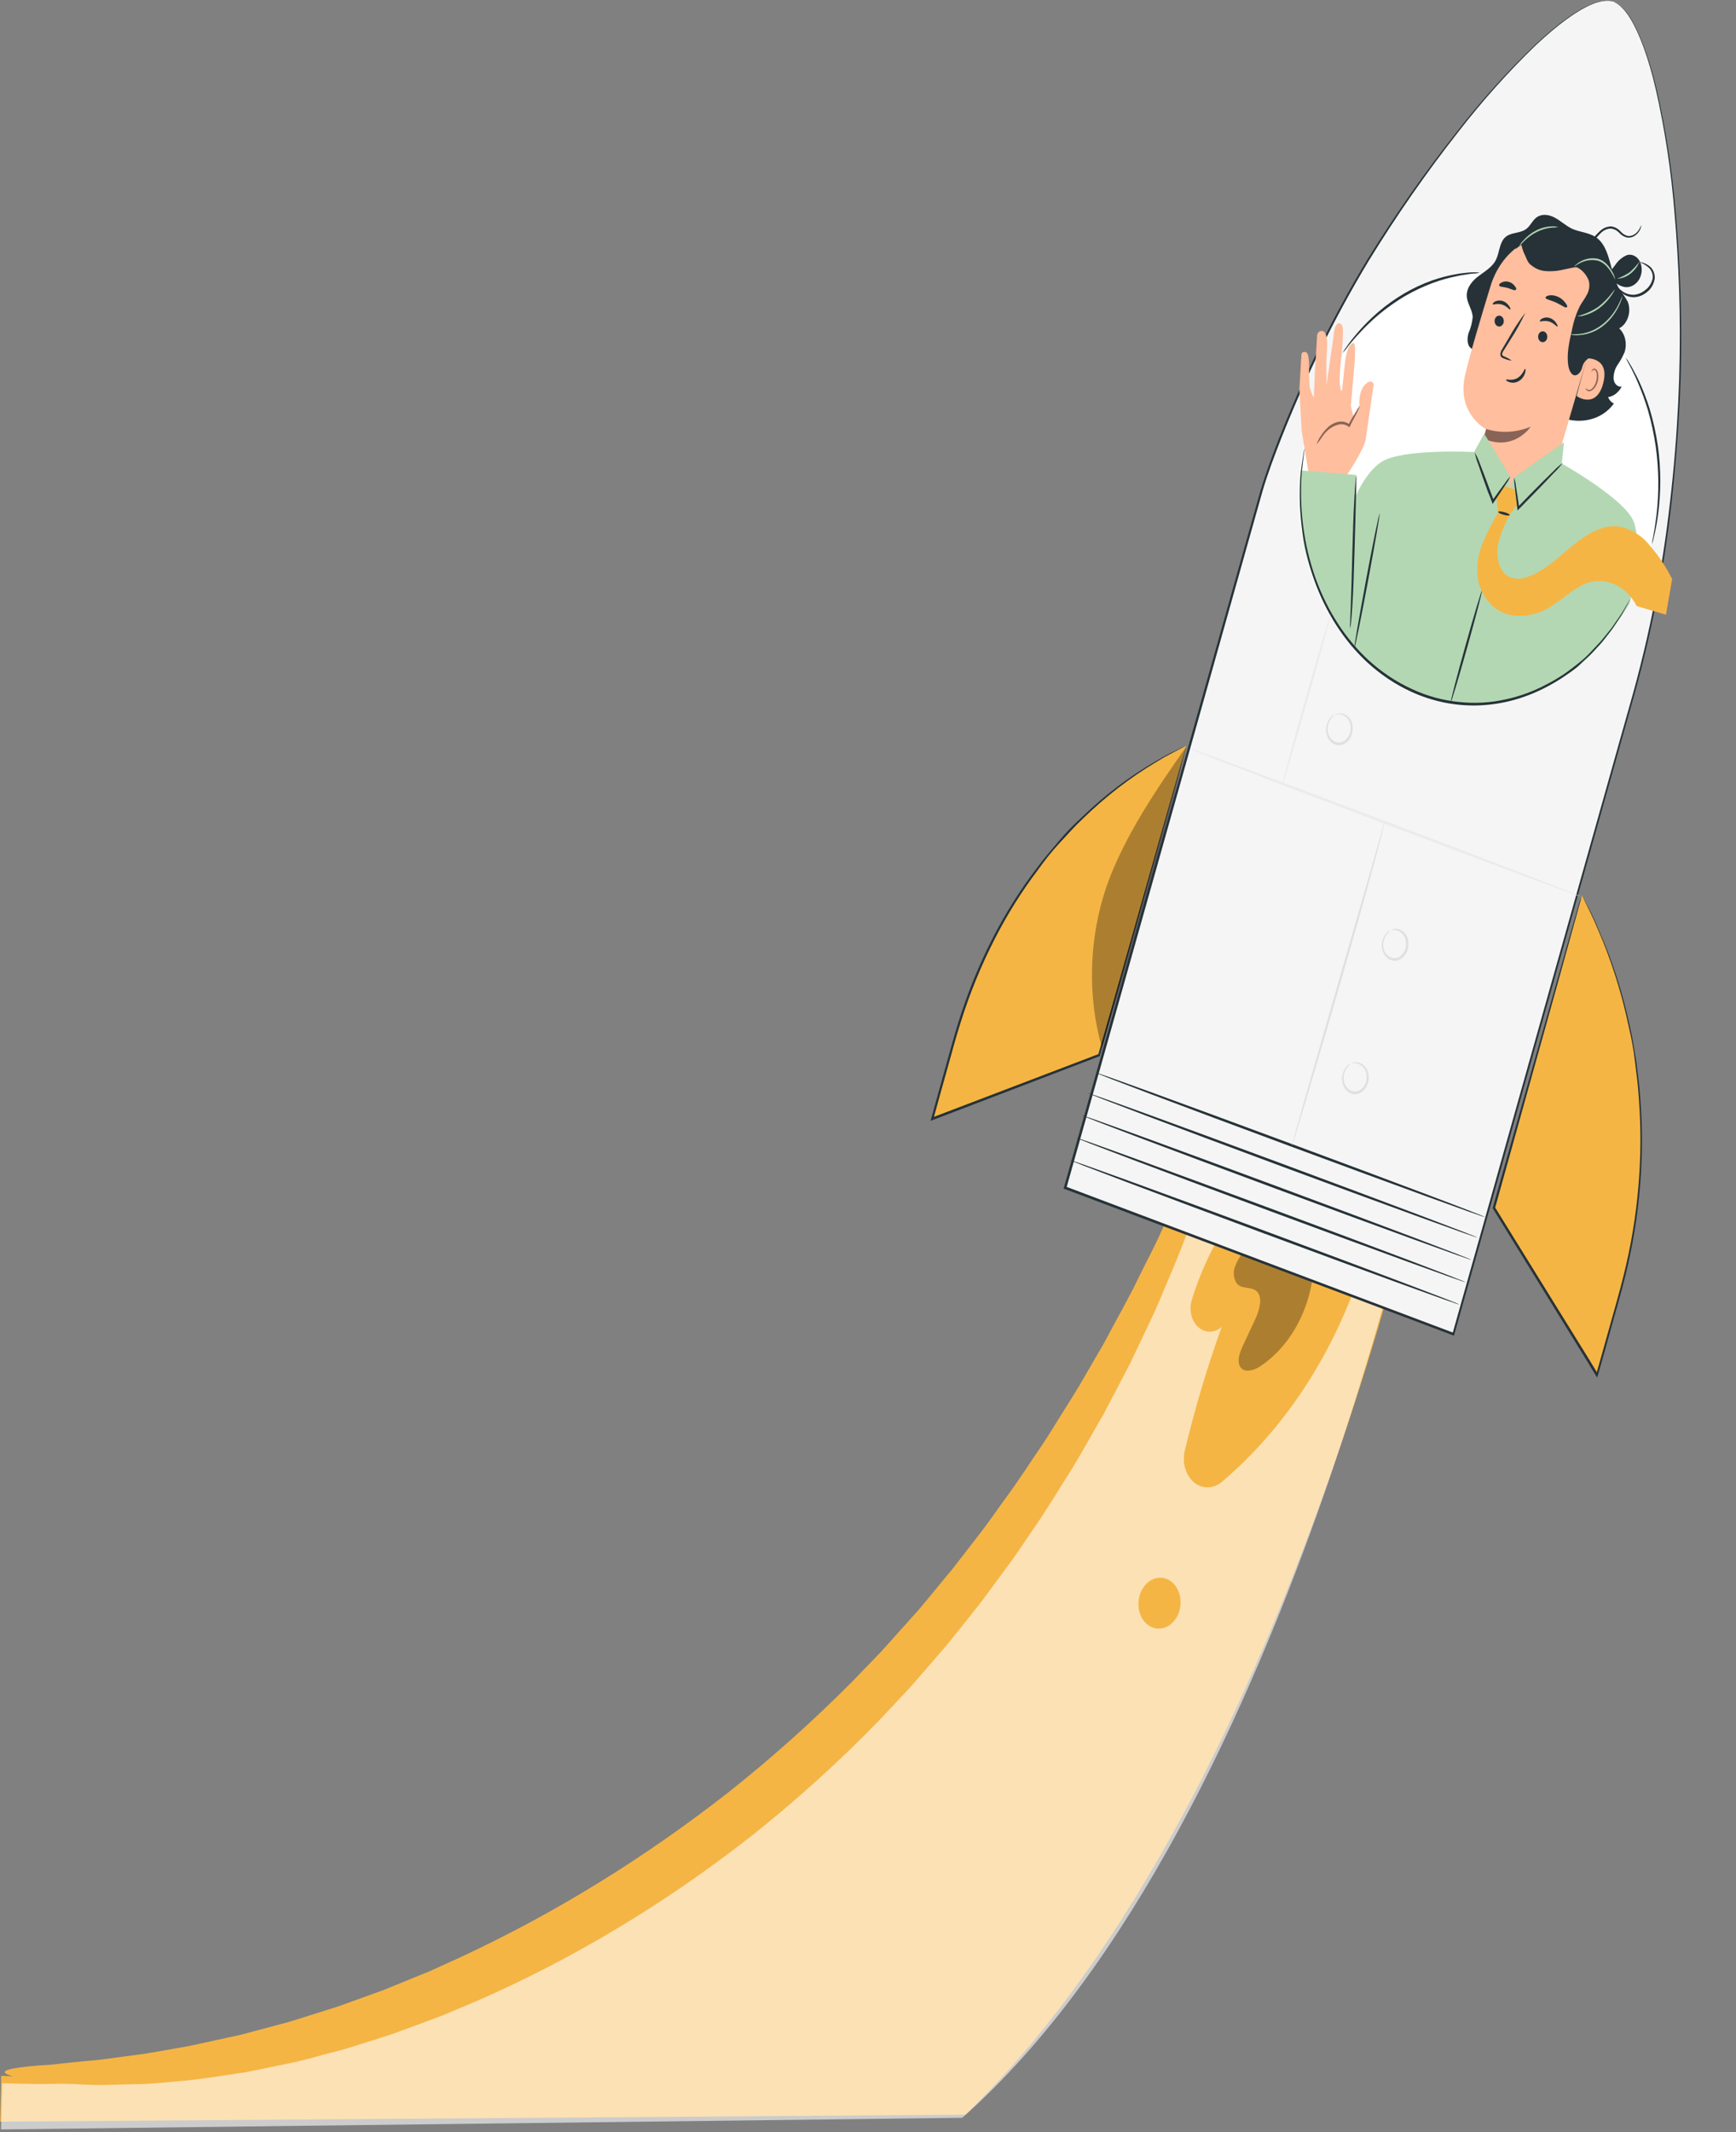 <svg width="325" height="399" viewBox="0 0 325 399" fill="none" xmlns="http://www.w3.org/2000/svg">
<rect x="0" y="0" width="325" height="399" fill="#808080" stroke="none"/>
<path d="M0.225 388.455C51.513 390.642 102.616 373.177 146.26 338.545C189.486 304.054 215.23 247.422 234.154 189.406L269.392 203.92C269.392 203.92 243.807 334.859 180.752 395.731L0.026 397.039L0.225 388.455Z" fill="#F5B544"/>
<g opacity="0.6">
<path d="M0.418 389.839C51.477 391.799 102.43 373.954 146.026 338.845C189.206 303.879 215.069 246.684 234.147 188.127L269.175 202.586C269.175 202.586 243.007 340.712 180.139 396.312L0.185 398.491L0.418 389.839Z" fill="white"/>
</g>
<path d="M229.655 204.61C229.917 204.721 229.779 205.976 229.274 208.27C229.021 209.413 228.677 210.82 228.249 212.472L227.533 215.127C227.262 216.071 226.943 217.016 226.606 218.112C225.934 220.21 225.179 222.544 224.325 225.086C223.471 227.628 222.387 230.313 221.283 233.225C220.179 236.136 218.807 239.182 217.469 242.434C216.131 245.687 214.479 249.008 212.816 252.526L211.546 255.194C211.081 256.074 210.624 256.964 210.151 257.863L207.272 263.361L206.53 264.771L205.719 266.162L204.094 269.002C202.998 270.895 201.924 272.845 200.741 274.767C198.315 278.556 195.953 282.598 193.213 286.483C191.866 288.444 190.541 290.49 189.1 292.452C187.659 294.414 186.195 296.395 184.706 298.404L183.588 299.921L182.416 301.39L180.08 304.33L177.672 307.326C176.869 308.331 176.014 309.223 175.172 310.257C173.475 312.202 171.791 314.203 170.032 316.149L164.613 321.92C156.973 329.779 148.934 337.045 140.547 343.673C124.314 356.372 106.963 366.763 88.855 374.63L82.668 377.229L76.575 379.489L73.588 380.585L70.619 381.55L64.825 383.373C62.918 383.915 61.03 384.344 59.186 384.876C57.342 385.407 55.531 385.845 53.699 386.207L48.444 387.291C47.583 387.458 46.736 387.662 45.891 387.8L43.396 388.177C40.096 388.663 36.966 389.166 34.014 389.414C31.062 389.661 28.24 390.012 25.613 390.022C22.986 390.031 20.551 390.2 18.306 390.178C16.062 390.157 14.016 390.002 12.179 389.903C11.26 389.843 10.396 389.812 9.587 389.733L7.311 389.429C5.904 389.232 4.724 389.033 3.77 388.842C1.861 388.469 0.872 388.099 0.895 387.76C0.919 387.42 1.954 387.13 3.878 386.871C4.847 386.741 6.035 386.619 7.433 386.506L9.689 386.357L12.26 386.075C14.072 385.885 16.08 385.692 18.283 385.493C20.479 385.242 22.864 384.876 25.421 384.555C27.977 384.235 30.702 383.687 33.589 383.205C36.476 382.722 39.542 381.945 42.675 381.3L45.096 380.764C45.879 380.579 46.727 380.337 47.55 380.115L52.632 378.758C54.365 378.34 56.101 377.733 57.883 377.183L63.325 375.466L68.897 373.455L71.751 372.425L74.623 371.254L80.485 368.865L86.44 366.153C103.835 358.056 120.534 347.778 136.255 335.493C144.347 329.099 152.134 322.143 159.575 314.66L164.87 309.173C166.588 307.322 168.239 305.377 169.91 303.574C170.711 302.625 171.581 301.752 172.367 300.794C173.153 299.836 173.97 298.897 174.725 297.949L177.066 295.104L178.229 293.719L179.337 292.287L183.708 286.647C185.147 284.751 186.47 282.856 187.823 280.961C190.574 277.292 192.985 273.476 195.437 269.895C196.64 268.085 197.744 266.22 198.868 264.44L200.535 261.788L201.345 260.472L202.156 259.146L205.168 253.949L206.629 251.44L207.981 248.923C209.757 245.601 211.528 242.487 213.011 239.403C214.493 236.319 216.047 233.508 217.28 230.737C218.513 227.966 219.741 225.44 220.863 223.094C221.985 220.748 222.863 218.517 223.743 216.559C224.186 215.613 224.566 214.667 224.992 213.788C225.417 212.908 225.717 212.095 226.039 211.329C226.697 209.806 227.281 208.492 227.771 207.546C228.745 205.521 229.392 204.498 229.655 204.61Z" fill="#F5B544"/>
<path d="M231.705 226.222C227.956 231.21 225.034 237.013 223.109 243.295C222.84 244.193 222.809 245.16 223.02 246.061C223.231 246.962 223.674 247.749 224.286 248.312C224.897 248.875 225.647 249.184 226.428 249.196C227.209 249.209 227.981 248.923 228.636 248.38L228.715 248.314C226.007 255.84 223.704 263.556 221.82 271.411C221.553 272.513 221.57 273.676 221.87 274.741C222.17 275.807 222.737 276.724 223.495 277.368C224.253 278.012 225.165 278.351 226.106 278.339C227.047 278.327 227.973 277.965 228.757 277.303C242.877 265.336 253.1 247.729 257.527 227.75L231.705 226.222Z" fill="#F5B544"/>
<g opacity="0.3">
<path d="M232.786 234.281C232.1 235.097 231.549 236.066 231.167 237.13C230.983 237.663 230.928 238.243 231.007 238.799C231.087 239.356 231.297 239.865 231.614 240.266C232.641 241.347 234.471 240.665 235.426 241.813C236.382 242.961 235.766 245.214 235.021 246.808L232.664 251.864C232.092 253.098 231.516 254.708 232.188 255.794C232.86 256.88 234.526 256.558 235.679 255.845C238.337 254.151 240.647 251.709 242.41 248.73C244.173 245.751 245.336 242.323 245.8 238.742L232.786 234.281Z" fill="black"/>
</g>
<path d="M296.173 167.496L296.373 167.86C302.037 178.547 305.611 190.721 306.829 203.484C308.047 216.247 306.879 229.274 303.411 241.603L299.011 257.268L279.721 226.076L296.173 167.496Z" fill="#F5B544"/>
<path d="M296.173 167.494L296.098 167.784L295.862 168.637C295.653 169.387 295.358 170.512 294.972 171.881C294.184 174.693 293.042 178.837 291.615 184.02C288.73 194.332 284.669 208.984 279.873 226.13L279.877 225.924L297.467 254.348L299.168 257.144L298.819 257.231C299.702 254.106 300.568 251.028 301.417 247.997C302.257 244.96 303.149 241.978 303.871 239.026C305.313 233.358 306.281 227.545 306.76 221.677C307.199 216.373 307.221 211.046 306.828 205.77C306.699 203.281 306.352 200.926 306.087 198.654C305.823 196.382 305.417 194.223 304.938 192.214C303.595 185.782 301.627 179.589 299.076 173.763C298.229 171.672 297.408 170.171 296.915 169.098L296.143 167.485C296.143 167.485 296.217 167.596 296.373 167.867L296.978 169.042C297.494 170.096 298.346 171.587 299.185 173.706C301.781 179.509 303.781 185.695 305.141 192.128C305.634 194.146 305.932 196.334 306.328 198.587C306.6 200.868 306.954 203.261 307.091 205.73C307.504 211.024 307.494 216.37 307.061 221.694C306.59 227.595 305.626 233.443 304.184 239.145C303.462 242.126 302.562 245.089 301.73 248.126C300.899 251.163 300.051 254.238 299.14 257.36L299.014 257.81L298.784 257.437C298.249 256.57 297.661 255.629 297.083 254.641L279.509 226.198L279.457 226.105L279.46 225.993L291.436 183.76C292.901 178.622 294.056 174.544 294.86 171.732C295.253 170.354 295.562 169.294 295.772 168.554L296.13 167.728C296.139 167.649 296.153 167.57 296.173 167.494V167.494Z" fill="#263238"/>
<path d="M222.09 139.53L221.737 139.692C211.794 144.413 202.779 151.737 195.357 161.123C187.936 170.51 182.296 181.72 178.855 193.926L174.481 209.427L205.713 197.502L222.09 139.53Z" fill="#F5B544"/>
<path d="M222.09 139.528C222.09 139.528 222.088 139.612 222.022 139.791C221.955 139.97 221.894 140.261 221.801 140.6C221.598 141.334 221.301 142.397 220.951 143.76L217.615 155.678L205.906 197.546L205.903 197.668L205.809 197.669L177.342 208.56L174.577 209.613L174.208 209.756L174.335 209.305L176.877 200.171C177.723 197.171 178.521 194.198 179.411 191.329C181.135 185.791 183.314 180.46 185.914 175.417C188.262 170.864 190.961 166.581 193.975 162.629C195.347 160.742 196.822 159.069 198.196 157.426C199.569 155.782 200.992 154.345 202.404 153.058C206.748 148.842 211.479 145.259 216.495 142.385C218.244 141.302 219.64 140.691 220.622 140.196L221.706 139.662L222.09 139.509L220.651 140.28C219.715 140.803 218.295 141.442 216.562 142.544C211.587 145.49 206.893 149.116 202.576 153.348C201.179 154.644 199.839 156.184 198.398 157.725C196.957 159.265 195.573 161.022 194.217 162.918C191.234 166.866 188.564 171.138 186.242 175.678C183.672 180.685 181.515 185.975 179.804 191.467C178.892 194.29 178.115 197.309 177.27 200.3C176.424 203.291 175.576 206.358 174.728 209.443L174.487 209.135L177.252 208.082L205.727 197.228L205.599 197.379C210.425 180.447 214.549 166.008 217.434 155.783C218.896 150.666 220.062 146.602 220.865 143.799C221.262 142.416 221.574 141.343 221.785 140.6C221.887 140.243 221.971 139.97 222.03 139.763C222.045 139.683 222.065 139.605 222.09 139.528V139.528Z" fill="#263238"/>
<path d="M302.136 0.33C296.383 -1.831 280.673 12.39 262.27 39.102C244.154 65.409 236.307 91.371 236.307 91.371L199.412 222.273L227.596 232.886L243.928 239.03L272.112 249.644L305.594 130.863C308.878 119.259 311.249 107.338 312.673 95.264C314.128 83.16 314.784 70.967 314.633 58.802C314.008 24.776 307.928 2.5 302.167 0.33" fill="#F5F5F5"/>
<path d="M302.137 0.327L302.39 0.438L302.704 0.586L303.107 0.864C303.976 1.559 304.729 2.442 305.33 3.472C306.979 6.131 308.709 10.644 310.17 16.762C311.882 24.246 313.065 31.914 313.705 39.683C314.119 44.234 314.424 49.123 314.598 54.34C314.772 59.558 314.823 65.086 314.635 70.906C314.446 76.726 314.051 82.828 313.44 89.185C312.824 95.808 311.933 102.4 310.773 108.937C309.51 115.963 307.929 122.912 306.038 129.752C304.055 136.8 302.013 144.063 299.911 151.543C291.486 181.417 282.174 214.53 272.264 249.717L272.205 249.952L272.013 249.878L235.666 236.193L199.312 222.498L199.12 222.434L199.187 222.199C209.112 187.011 218.455 153.898 226.888 124.024C228.995 116.551 231.042 109.29 233.03 102.243C234.024 98.725 235.004 95.258 235.97 91.84C237 88.441 238.212 85.2 239.445 82.043C244.054 70.391 249.549 59.256 255.856 48.786C261.103 40.288 266.781 32.186 272.857 24.53C277.376 18.724 282.239 13.324 287.405 8.377C291.667 4.374 295.293 1.819 298.003 0.741C299.006 0.303 300.06 0.089 301.113 0.11L301.576 0.153L301.907 0.245L302.16 0.327L301.898 0.273L301.575 0.191L301.112 0.147C300.056 0.149 299.003 0.378 298.001 0.825C295.345 1.921 291.727 4.495 287.463 8.517C282.343 13.473 277.519 18.869 273.032 24.66C266.994 32.34 261.351 40.461 256.138 48.972C249.857 59.432 244.385 70.555 239.798 82.191C238.572 85.347 237.329 88.589 236.346 91.96L233.414 102.362C231.431 109.409 229.389 116.673 227.288 124.152C218.862 154.026 209.589 187.148 199.633 222.346L199.508 222.037L235.831 235.742L272.178 249.437L271.919 249.598L299.612 151.432L305.754 129.661C307.639 122.829 309.214 115.89 310.472 108.873C311.704 102.1 312.536 95.507 313.162 89.178C313.787 82.849 314.175 76.737 314.356 70.917C314.536 65.097 314.524 59.588 314.349 54.38C314.175 49.171 313.885 44.282 313.479 39.741C312.859 31.981 311.699 24.32 310.013 16.837C308.607 10.72 306.877 6.206 305.251 3.547C304.661 2.517 303.922 1.628 303.067 0.921L302.672 0.633L302.365 0.485L302.137 0.327Z" fill="#263238"/>
<path d="M292.087 126.522C308.816 115.843 315.605 91.455 307.25 72.051C298.895 52.646 278.56 45.573 261.831 56.252C245.103 66.931 238.314 91.318 246.669 110.723C255.024 130.127 275.359 137.201 292.087 126.522Z" fill="white"/>
<path d="M303.595 72.36C303.404 72.385 303.212 72.362 303.031 72.295C302.851 72.227 302.684 72.115 302.542 71.966C302.4 71.817 302.286 71.633 302.206 71.427C302.126 71.22 302.082 70.995 302.077 70.764C302.081 69.839 302.361 68.935 302.867 68.22C303.366 67.508 303.795 66.728 304.142 65.898C304.392 65.106 304.429 64.247 304.246 63.446C304.063 62.645 303.67 61.946 303.125 61.449C303.503 61.249 303.846 60.96 304.134 60.6C304.421 60.239 304.647 59.815 304.799 59.352C304.951 58.889 305.025 58.398 305.016 57.906C305.008 57.415 304.917 56.934 304.75 56.492C304.331 55.73 303.853 55.019 303.321 54.369C303.055 53.958 302.823 53.516 302.629 53.048C303.126 53.414 303.685 53.647 304.269 53.732C304.746 53.78 305.229 53.681 305.674 53.444C306.119 53.207 306.511 52.841 306.813 52.378C307.106 51.907 307.287 51.351 307.335 50.772C307.382 50.193 307.295 49.616 307.084 49.105C306.863 48.599 306.516 48.192 306.091 47.941C305.665 47.691 305.181 47.607 304.705 47.703C303.793 48.031 302.98 48.695 302.382 49.6L301.773 50.385C301.171 48.17 300.647 45.928 299.114 44.651C297.725 43.495 295.882 43.509 294.303 42.806C293.157 42.26 292.176 41.318 291.046 40.715C289.917 40.112 288.49 39.925 287.474 40.836C286.87 41.366 286.493 42.206 285.874 42.727C284.628 43.818 282.749 43.324 281.615 44.583C280.697 45.614 280.688 47.344 280.051 48.637C279.414 49.929 278.026 50.767 276.871 51.612C275.716 52.457 274.534 53.782 274.597 55.389C274.65 56.799 275.666 57.938 275.703 59.358C275.601 60.39 275.34 61.396 274.934 62.325C274.64 63.267 274.632 64.611 275.358 65.142L283.535 71.418C286.194 74.124 288.945 76.887 292.292 78.141C295.638 79.394 299.767 78.772 302.145 75.511C301.664 75.3 301.273 74.872 301.053 74.316C301.565 74.237 302.059 74.021 302.5 73.682C302.94 73.344 303.314 72.892 303.595 72.36V72.36Z" fill="#263238"/>
<path d="M295.37 73.006C296.935 70.558 298.328 67.958 299.533 65.234C300.738 62.494 301.375 59.456 301.387 56.391C301.397 55.933 301.092 52.745 300.701 52.654C300.441 52.59 300.368 55.462 300.164 55.651C298.245 57.887 296.911 60.757 296.338 63.879C295.733 66.879 295.406 69.94 295.362 73.006" fill="#263238"/>
<path d="M280.22 95.08C286.871 97.844 291.198 87.203 291.198 87.203L298.614 61.842C300.872 54.589 299.311 47.092 293.33 44.801L292.769 44.627C290.031 43.79 287.098 44.243 284.554 45.896C282.01 47.549 280.042 50.28 279.041 53.545C277.107 59.849 275.04 66.828 274.264 70.292C272.665 77.456 278.252 80.35 278.252 80.35C278.252 80.35 277.827 81.984 277.261 84.059C275.991 88.755 276.787 94.167 278.311 94.569L280.22 95.08Z" fill="#FFBE9D"/>
<path d="M278.219 80.281C280.949 81.111 283.843 80.964 286.558 79.859C286.558 79.859 283.458 84.555 277.718 82.085L278.219 80.281Z" fill="#896357"/>
<path d="M279.841 59.774C279.775 60.04 279.798 60.324 279.904 60.563C280.011 60.801 280.193 60.977 280.41 61.05C280.515 61.093 280.625 61.11 280.737 61.1C280.848 61.09 280.957 61.054 281.058 60.992C281.159 60.931 281.249 60.846 281.323 60.743C281.398 60.64 281.455 60.521 281.491 60.392C281.557 60.126 281.535 59.843 281.428 59.604C281.321 59.365 281.14 59.19 280.922 59.117C280.818 59.074 280.707 59.057 280.596 59.066C280.485 59.076 280.375 59.113 280.275 59.174C280.174 59.235 280.083 59.32 280.009 59.423C279.935 59.526 279.877 59.645 279.841 59.774V59.774Z" fill="#263238"/>
<path d="M279.436 56.926C279.511 57.096 280.285 56.712 281.192 56.99C282.1 57.268 282.629 58.032 282.733 57.928C282.837 57.822 282.741 57.605 282.514 57.256C282.201 56.794 281.775 56.466 281.294 56.317C280.823 56.173 280.323 56.213 279.862 56.431C279.552 56.641 279.399 56.851 279.436 56.926Z" fill="#263238"/>
<path d="M287.986 62.711C287.922 62.977 287.946 63.259 288.052 63.497C288.159 63.735 288.339 63.911 288.556 63.986C288.66 64.029 288.771 64.046 288.882 64.036C288.993 64.027 289.102 63.99 289.203 63.929C289.304 63.867 289.394 63.783 289.469 63.68C289.543 63.577 289.6 63.457 289.637 63.329C289.703 63.064 289.681 62.782 289.576 62.543C289.471 62.304 289.291 62.128 289.075 62.053C288.97 62.01 288.859 61.993 288.747 62.002C288.635 62.012 288.526 62.049 288.424 62.11C288.323 62.171 288.232 62.256 288.157 62.359C288.081 62.462 288.023 62.581 287.986 62.711Z" fill="#263238"/>
<path d="M288.268 60.105C288.342 60.266 289.116 59.891 290.016 60.169C290.915 60.447 291.461 61.202 291.557 61.106C291.652 61.011 291.564 60.794 291.337 60.444C291.03 59.979 290.605 59.65 290.125 59.505C289.655 59.351 289.152 59.391 288.693 59.619C288.385 59.773 288.23 60.03 288.268 60.105Z" fill="#263238"/>
<path d="M283.014 67.487C282.58 67.167 282.116 66.909 281.63 66.719C281.407 66.627 281.201 66.497 281.206 66.3C281.256 66.003 281.378 65.728 281.557 65.51L282.731 63.627C283.787 62.011 284.735 60.299 285.568 58.507C284.412 60.021 283.354 61.64 282.405 63.348L281.252 65.297C281.03 65.591 280.898 65.967 280.879 66.359C280.887 66.47 280.917 66.576 280.966 66.668C281.015 66.76 281.082 66.837 281.161 66.891C281.278 66.968 281.401 67.03 281.528 67.076C282.005 67.289 282.504 67.428 283.014 67.487Z" fill="#263238"/>
<path d="M285.54 69.008C285.393 68.953 285.116 70.154 284.072 70.747C283.029 71.34 282.017 70.894 281.967 71.055C281.916 71.216 282.147 71.365 282.588 71.513C283.161 71.697 283.775 71.629 284.324 71.321C284.855 71.025 285.275 70.493 285.497 69.84C285.649 69.357 285.609 69.064 285.54 69.008Z" fill="#263238"/>
<path d="M289.332 55.69C289.325 56.022 290.29 56.157 291.318 56.623C292.345 57.09 293.119 57.728 293.32 57.499C293.52 57.271 293.33 57.064 293.05 56.659C292.678 56.154 292.207 55.771 291.678 55.542C291.153 55.292 290.582 55.202 290.013 55.279C289.598 55.357 289.336 55.539 289.332 55.69Z" fill="#263238"/>
<path d="M280.659 53.422C280.762 53.725 281.435 53.654 282.211 53.876C282.987 54.098 283.557 54.464 283.765 54.245C283.973 54.025 283.813 53.856 283.594 53.535C283.29 53.128 282.887 52.849 282.44 52.737C281.998 52.609 281.53 52.655 281.102 52.87C280.746 53.043 280.616 53.252 280.659 53.422Z" fill="#263238"/>
<path d="M297.045 67.058C297.154 67.057 301.414 66.829 300.136 71.733C298.857 76.637 295.139 74.203 295.166 74.062C295.193 73.921 297.045 67.058 297.045 67.058Z" fill="#FFBE9D"/>
<path d="M296.867 72.59C296.867 72.59 296.92 72.674 297.018 72.777C297.163 72.916 297.346 72.984 297.533 72.97C297.998 72.967 298.566 72.24 298.818 71.375C298.938 70.962 298.98 70.526 298.941 70.097C298.945 69.933 298.915 69.771 298.855 69.626C298.795 69.481 298.706 69.357 298.596 69.264C298.522 69.213 298.435 69.194 298.348 69.21C298.262 69.226 298.182 69.276 298.121 69.352C298.033 69.475 298.038 69.578 298.015 69.579C297.991 69.579 297.948 69.466 298.022 69.278C298.079 69.169 298.162 69.083 298.26 69.032C298.396 68.966 298.546 68.965 298.679 69.029C298.831 69.124 298.959 69.266 299.051 69.442C299.142 69.617 299.193 69.82 299.198 70.03C299.257 70.509 299.219 71.002 299.088 71.467C298.802 72.407 298.156 73.21 297.496 73.215C297.38 73.215 297.266 73.183 297.162 73.122C297.059 73.061 296.969 72.972 296.9 72.862C296.864 72.713 296.867 72.59 296.867 72.59Z" fill="#896357"/>
<path d="M283.737 46.57C283.216 45.907 285.821 44.058 287.638 43.725C290.374 43.264 294.229 43.752 296.22 45.295C298.607 47.155 300.368 49.555 300.902 52.968C301.365 56.415 301.06 59.98 300.018 63.3C299.769 64.338 299.3 65.287 298.657 66.051C297.814 66.921 296.573 67.212 296.22 68.707C296.103 69.255 295.813 69.733 295.413 70.036C294.426 70.719 293.787 69.513 293.616 68.482C293.256 66.278 293.775 63.984 294.284 61.784C294.579 60.199 295.084 58.673 295.779 57.267C296.192 56.532 296.712 55.88 297.094 55.127C297.302 54.758 297.442 54.342 297.506 53.907C297.569 53.472 297.555 53.029 297.463 52.608C297.407 52.428 297.336 52.255 297.25 52.094C296.858 51.309 296.298 50.672 295.626 50.246C294.953 49.821 294.194 49.623 293.424 49.672C290.936 49.84 286.742 49.908 285.995 48.628C285.44 47.81 285.039 46.853 284.818 45.82L283.737 46.57Z" fill="#263238"/>
<path d="M296.159 44.652C295.196 43.788 294.096 43.169 292.92 42.831C291.745 42.494 290.518 42.444 289.311 42.684C288.668 42.798 288.045 43.067 287.482 43.476C286.919 43.884 286.425 44.425 286.032 45.063C285.658 45.717 285.481 46.502 285.533 47.28C285.585 48.059 285.863 48.781 286.317 49.319L286.378 49.404C287.909 50.718 289.069 50.833 290.953 50.725C292.516 50.629 294.092 50.012 295.655 49.935C297.355 49.85 299.02 50.382 300.436 51.463C299.54 48.757 298.065 46.409 296.159 44.652V44.652Z" fill="#263238"/>
<path d="M302.391 52.32C302.344 52.32 302.154 51.753 301.641 50.961C301.355 50.502 301.026 50.084 300.662 49.717C300.218 49.263 299.691 48.943 299.121 48.78C298.08 48.544 296.995 48.667 295.989 49.133C295.199 49.498 294.784 49.889 294.754 49.842C294.724 49.795 294.843 49.709 295.035 49.537C295.308 49.289 295.604 49.08 295.916 48.915C296.96 48.351 298.113 48.188 299.214 48.447C299.821 48.625 300.378 48.978 300.839 49.478C301.214 49.865 301.54 50.316 301.808 50.817C302.089 51.259 302.288 51.771 302.391 52.32Z" fill="#B3D7B3"/>
<path d="M302.333 54.065C302.16 54.529 301.926 54.959 301.64 55.335C300.983 56.282 300.199 57.089 299.323 57.722C298.446 58.352 297.491 58.8 296.5 59.046C296.095 59.174 295.677 59.212 295.265 59.158C296.64 58.841 297.97 58.257 299.205 57.43C300.382 56.509 301.437 55.373 302.333 54.065V54.065Z" fill="#B3D7B3"/>
<path d="M303.734 55.423C303.712 55.615 303.666 55.804 303.596 55.981C303.429 56.474 303.23 56.952 303.001 57.411C302.232 58.921 301.178 60.196 299.929 61.124C298.677 62.046 297.266 62.585 295.822 62.693C295.388 62.743 294.952 62.746 294.519 62.702C294.36 62.694 294.203 62.657 294.054 62.592C294.056 62.526 294.733 62.587 295.811 62.494C297.211 62.321 298.572 61.765 299.789 60.868C301.005 59.971 302.046 58.757 302.832 57.317C303.42 56.18 303.687 55.404 303.734 55.423Z" fill="#B3D7B3"/>
<path d="M291.705 42.5C291.31 42.557 290.913 42.589 290.516 42.593C288.612 42.775 286.783 43.676 285.287 45.169C284.719 45.732 284.406 46.123 284.374 46.123C284.586 45.694 284.86 45.313 285.181 44.999C286.655 43.357 288.561 42.419 290.529 42.366C290.927 42.33 291.324 42.375 291.705 42.5V42.5Z" fill="#B3D7B3"/>
<path d="M306.969 48.922C306.56 49.87 305.948 50.673 305.2 51.244C304.451 51.816 303.594 52.133 302.722 52.162C303.541 51.86 304.335 51.455 305.09 50.956C305.77 50.355 306.4 49.674 306.969 48.922V48.922Z" fill="#B3D7B3"/>
<path d="M305.863 97.665C304.287 93.368 292.088 86.573 292.088 86.573C290.867 89.008 289.205 91.085 287.232 92.643C284.059 95.014 280.39 94.201 277.665 91.684C275.094 89.299 276.107 84.596 276.107 84.596C276.107 84.596 262.536 83.865 258.563 86.477C254.589 89.089 252.23 96.678 252.23 96.678L247.031 110.124L251.959 119.178L254.151 121.802C254.151 121.802 259.93 129.086 270.855 131.298C281.05 133.365 290.06 128.028 290.06 128.028C295.569 125.773 300.457 120.41 305.008 113.041C305.023 113.069 307.695 102.706 305.863 97.665Z" fill="#B3D7B3"/>
<path d="M252.103 88.966C252.103 88.966 255.39 84.124 255.682 82.192L257.175 71.871C257.175 71.871 256.737 70.711 255.498 72.042C254.26 73.372 254.488 75.911 254.488 75.911L253.423 78.093L252.891 75.988L253.502 68.954C253.502 68.954 254.037 63.898 253.295 64.184C252.552 64.471 252.018 65.815 251.782 68C251.545 70.186 251.265 72.944 251.265 72.944C251.265 72.944 251.129 73.798 250.856 72.197C250.583 70.596 251.396 64.563 251.354 63.701C251.312 62.839 251.756 60.727 250.762 60.509C249.768 60.291 249.641 63.123 249.641 63.123L248.344 72.018C248.344 72.018 248.329 68.269 248.314 67.613C248.298 66.957 248.513 64.987 248.454 63.863C248.395 62.738 248.041 61.991 247.593 61.938C247.385 61.882 247.164 61.925 246.977 62.059C246.789 62.193 246.649 62.407 246.585 62.657L246.118 70.487C246.118 70.487 246.034 74.106 245.937 74.294C245.84 74.482 245.203 72.537 245.203 72.537L245.047 69.895C245.047 69.895 245.285 66.303 244.565 65.952C243.845 65.601 243.644 66.278 243.644 66.278L243.26 72.841L243.685 80.59L244.961 88.379L247.319 88.925L252.103 88.966Z" fill="#FFBE9D"/>
<path d="M246.475 83.148C246.867 82.693 247.232 82.205 247.568 81.688C248.367 80.488 249.497 79.677 250.738 79.412C251.341 79.31 251.947 79.458 252.458 79.833L252.626 79.964L252.741 79.727C253.232 78.686 253.784 77.768 254.095 77.106C254.406 76.444 254.588 76.027 254.541 76.009C254.3 76.295 254.086 76.613 253.904 76.956C253.365 77.791 252.861 78.657 252.394 79.55L252.677 79.445C252.1 78.996 251.404 78.812 250.71 78.922C249.962 79.028 249.245 79.379 248.637 79.936C248.156 80.377 247.722 80.891 247.347 81.464C246.978 81.961 246.682 82.532 246.475 83.148V83.148Z" fill="#896357"/>
<path d="M275.807 84.884L277.857 81.149L282.772 89.213L282.127 92.863L283.424 89.349L292.799 82.782L292.302 87.438L287.974 94.007L282.393 96.817L278.369 95.009C278.369 95.009 275.23 93.638 275.292 93.327C275.354 93.016 275.807 84.884 275.807 84.884Z" fill="#B3D7B3"/>
<path d="M280.109 93.006L280.503 96.095L282.37 96.674L284.125 94.377L283.76 91.682L281.548 90.947L280.109 93.006Z" fill="#F5B544"/>
<path d="M282.734 89.174C282.513 89.686 282.241 90.164 281.924 90.598C281.368 91.457 280.571 92.655 279.639 94.014L279.438 94.307L279.313 93.969C279.094 93.37 278.86 92.733 278.58 92.097C277.85 90.074 277.186 88.229 276.736 86.88C276.458 86.17 276.239 85.426 276.081 84.66C276.461 85.296 276.781 85.983 277.035 86.709C277.556 88.02 278.252 89.846 278.989 91.868L279.684 93.741L279.351 93.697C280.306 92.356 281.141 91.195 281.758 90.393C282.043 89.943 282.371 89.534 282.734 89.174V89.174Z" fill="#263238"/>
<path d="M292.57 86.617C292.058 87.308 291.495 87.943 290.89 88.513C289.82 89.661 288.319 91.227 286.652 92.925L284.355 95.269L284.1 95.526L284.054 95.14C283.844 93.445 283.675 92.005 283.567 90.979C283.484 90.444 283.449 89.898 283.464 89.35C283.63 89.855 283.741 90.386 283.794 90.93C283.965 91.937 284.181 93.368 284.422 95.052L284.121 94.922L286.395 92.579C288.063 90.88 289.585 89.361 290.709 88.279C291.29 87.662 291.913 87.106 292.57 86.617V86.617Z" fill="#263238"/>
<path d="M311.889 115.037L313.041 108.356C311.917 106.109 310.555 104.054 308.988 102.242C307.36 100.148 305.163 98.825 302.773 98.499C299.656 98.218 296.666 100.226 294.04 102.412C291.413 104.597 288.826 107.085 285.767 108.014C284.606 108.457 283.367 108.385 282.274 107.811C280.68 106.819 280.09 104.315 280.412 102.146C280.865 99.987 281.68 97.951 282.806 96.167L280.777 95.414C279.471 97.535 278.326 99.793 277.359 102.157C276.573 104.253 276.36 106.58 276.755 108.786C277.162 110.393 277.922 111.824 278.956 112.927C279.99 114.031 281.26 114.767 282.631 115.058C285.398 115.6 288.266 114.955 290.747 113.233C293.005 111.779 295.068 109.692 297.544 108.955C299.25 108.514 301.01 108.703 302.592 109.5C304.173 110.296 305.503 111.662 306.406 113.418L311.889 115.037Z" fill="#F5B544"/>
<path d="M253.538 121.34C253.431 121.341 254.427 115.654 255.71 108.696C256.994 101.737 258.172 96.115 258.278 96.142C258.385 96.17 257.389 101.828 256.098 108.787C254.807 115.746 253.629 121.405 253.538 121.34Z" fill="#263238"/>
<path d="M243.508 88.023L253.893 88.89L252.753 118.014L252.576 120.018C252.576 120.018 244.265 108.683 243.788 99.486C243.685 97.531 243.374 95.98 243.32 94.604C243.167 89.476 243.508 88.023 243.508 88.023Z" fill="#B3D7B3"/>
<path d="M252.745 117.577C252.714 117.202 252.721 116.823 252.767 116.448C252.782 115.627 252.839 114.583 252.885 113.389C252.986 110.805 253.069 107.224 253.174 103.278C253.279 99.333 253.4 95.742 253.561 93.149C253.638 91.862 253.71 90.808 253.784 90.09C253.796 89.712 253.846 89.335 253.932 88.97C253.954 89.346 253.947 89.724 253.911 90.099C253.895 90.92 253.875 91.964 253.852 93.167C253.801 95.863 253.682 99.379 253.578 103.278C253.474 107.176 253.345 110.814 253.176 113.398C253.091 114.694 253.012 115.739 252.931 116.467C252.898 116.842 252.836 117.214 252.745 117.577V117.577Z" fill="#263238"/>
<path d="M244.193 83.946C244.204 84.043 244.201 84.142 244.187 84.239C244.181 84.456 244.128 84.739 244.089 85.088C244.009 85.834 243.842 86.976 243.709 88.354C243.196 95.16 244.075 101.956 246.269 108.142C248.447 114.238 251.863 119.532 256.211 123.547C258.665 125.782 261.372 127.587 264.258 128.912C267.134 130.261 270.172 131.09 273.276 131.374C276.162 131.681 279.083 131.508 281.957 130.859C284.564 130.299 287.115 129.359 289.554 128.059C290.661 127.488 291.745 126.851 292.802 126.149C293.808 125.453 294.753 124.711 295.643 124.007C296.532 123.302 297.338 122.532 298.034 121.764C298.73 120.995 299.463 120.301 300.057 119.57L301.719 117.512L302.993 115.663L303.534 114.877L303.972 114.147L304.645 113.001L305.075 112.3C305.12 112.216 305.171 112.136 305.228 112.063C305.228 112.063 305.226 112.157 305.105 112.328L304.714 113.048L304.063 114.231L303.648 114.979C303.479 115.226 303.301 115.501 303.115 115.785L301.855 117.68L300.247 119.767C299.653 120.516 298.935 121.21 298.223 122.007C297.511 122.805 296.629 123.49 295.831 124.298C295.033 125.105 293.996 125.773 292.982 126.487C291.92 127.219 290.827 127.879 289.708 128.463C281.505 132.851 272.31 133.192 264.129 129.413C261.198 128.063 258.449 126.223 255.96 123.945C251.566 119.878 248.125 114.506 245.952 108.323C243.764 102.066 242.931 95.19 243.531 88.327C243.688 86.912 243.885 85.816 243.988 85.07L244.117 84.22C244.135 84.126 244.16 84.035 244.193 83.946Z" fill="#263238"/>
<path d="M309.258 101.897C309.299 101.413 309.376 100.934 309.489 100.465C309.678 99.529 309.892 98.21 310.096 96.564C310.613 92.247 310.575 87.879 309.984 83.619C309.645 81.281 309.152 78.987 308.51 76.757C307.962 74.945 307.317 73.182 306.58 71.478C306.282 70.741 305.959 70.108 305.687 69.548C305.416 68.989 305.174 68.505 304.952 68.123C304.724 67.733 304.52 67.321 304.343 66.892C304.618 67.236 304.867 67.61 305.085 68.01C305.366 68.454 305.627 68.918 305.867 69.398C306.162 69.948 306.5 70.572 306.822 71.262C307.604 72.954 308.28 74.718 308.844 76.54C309.519 78.788 310.032 81.109 310.378 83.476C310.977 87.785 310.975 92.208 310.372 96.562C310.192 97.875 309.946 99.175 309.635 100.455C309.545 100.947 309.418 101.429 309.258 101.897V101.897Z" fill="#263238"/>
<path d="M277.006 51.018C276.632 51.122 276.252 51.178 275.871 51.187C275.504 51.189 275.088 51.268 274.54 51.357C273.991 51.446 273.428 51.507 272.784 51.662C271.266 51.967 269.762 52.388 268.282 52.923C266.475 53.595 264.708 54.429 262.995 55.419C261.294 56.433 259.652 57.595 258.084 58.895C256.81 59.974 255.591 61.148 254.436 62.41C253.924 62.933 253.506 63.456 253.121 63.894C252.737 64.332 252.423 64.74 252.173 65.064C251.929 65.408 251.661 65.727 251.371 66.015C251.582 65.619 251.823 65.247 252.091 64.903C252.326 64.552 252.624 64.134 252.994 63.668C253.364 63.202 253.798 62.66 254.271 62.118C255.415 60.811 256.629 59.599 257.906 58.489C261.04 55.783 264.52 53.74 268.192 52.451C269.691 51.931 271.216 51.541 272.754 51.284C273.413 51.147 274.007 51.115 274.531 51.045C275.056 50.975 275.501 50.962 275.876 50.96C276.254 50.943 276.632 50.963 277.006 51.018V51.018Z" fill="#263238"/>
<path d="M271.582 131.466C271.474 131.466 272.704 126.717 274.317 120.945C275.931 115.174 277.327 110.526 277.434 110.563C277.541 110.599 276.313 115.312 274.699 121.083C273.085 126.855 271.681 131.502 271.582 131.466Z" fill="#263238"/>
<path d="M307.244 42.147C307.244 42.147 307.241 42.242 307.237 42.422C307.176 42.689 307.075 42.941 306.939 43.165C306.691 43.591 306.359 43.935 305.974 44.164C305.59 44.393 305.166 44.499 304.745 44.471C304.17 44.382 303.634 44.092 303.201 43.636C302.761 43.149 302.202 42.847 301.602 42.773C300.94 42.773 300.289 43.045 299.756 43.544C299.169 44.113 298.63 44.753 298.15 45.454C297.154 46.823 295.99 47.997 294.703 48.934C293.637 49.69 292.455 50.158 291.241 50.305C290.425 50.397 289.607 50.296 288.833 50.008C288.554 49.915 288.293 49.762 288.061 49.557C289.081 49.951 290.163 50.086 291.241 49.954C292.406 49.77 293.533 49.286 294.548 48.536C295.787 47.604 296.91 46.454 297.876 45.124C298.382 44.418 298.946 43.777 299.56 43.213C300.171 42.655 300.914 42.358 301.666 42.373C302.332 42.465 302.95 42.81 303.434 43.359C303.817 43.787 304.295 44.07 304.814 44.176C305.187 44.191 305.561 44.096 305.904 43.901C306.247 43.705 306.549 43.414 306.785 43.052C306.963 42.769 307.116 42.466 307.244 42.147Z" fill="#263238"/>
<path d="M307.069 49.056C307.069 49.056 307.256 49.054 307.566 49.156C308.015 49.301 308.441 49.53 308.828 49.835C309.132 50.068 309.381 50.393 309.55 50.779C309.72 51.165 309.805 51.6 309.797 52.043C309.721 52.575 309.551 53.084 309.299 53.535C309.046 53.986 308.717 54.369 308.334 54.655C307.605 55.26 306.751 55.594 305.881 55.616C305.173 55.623 304.481 55.414 303.869 55.009C303.465 54.741 303.106 54.386 302.811 53.961C302.607 53.651 302.534 53.454 302.55 53.435C302.992 53.925 303.481 54.348 304.009 54.697C304.59 55.028 305.232 55.187 305.883 55.164C306.677 55.104 307.447 54.772 308.103 54.205C308.436 53.956 308.726 53.628 308.953 53.242C309.181 52.856 309.341 52.42 309.425 51.961C309.433 51.59 309.367 51.225 309.232 50.898C309.097 50.571 308.897 50.291 308.65 50.081C308.296 49.769 307.913 49.506 307.508 49.298C307.222 49.187 307.061 49.084 307.069 49.056Z" fill="#263238"/>
<path d="M278.018 227.768C278.015 227.901 261.638 221.949 241.519 214.491C221.399 207.033 205.082 200.872 205.147 200.739C205.213 200.605 221.527 206.557 241.654 214.015C261.781 221.473 278.053 227.606 278.018 227.768Z" fill="#263238"/>
<path d="M276.569 231.581C276.566 231.714 260.189 225.772 240.069 218.314C219.95 210.856 203.687 204.695 203.69 204.561C203.693 204.428 220.063 210.37 240.19 217.838C260.316 225.305 276.619 231.457 276.569 231.581Z" fill="#263238"/>
<path d="M275.466 235.767C275.464 235.89 259.086 229.948 238.967 222.49C218.848 215.032 202.53 208.871 202.596 208.738C202.661 208.605 218.968 214.547 239.095 222.014C259.222 229.482 275.501 235.633 275.466 235.767Z" fill="#263238"/>
<path d="M274.348 239.944C274.345 240.077 257.968 234.125 237.849 226.667C217.73 219.209 201.412 213.048 201.478 212.915C201.543 212.781 217.858 218.733 237.985 226.191C258.112 233.649 274.383 239.81 274.348 239.944Z" fill="#263238"/>
<path d="M273.207 244.12C273.165 244.253 256.826 238.311 236.707 230.843C216.588 223.376 200.271 217.224 200.336 217.1C200.401 216.976 216.74 222.89 236.867 230.367C256.993 237.844 273.272 243.986 273.207 244.12Z" fill="#263238"/>
<path d="M259.154 153.774C259.146 153.989 259.115 154.203 259.063 154.41C259.007 154.841 258.84 155.431 258.653 156.218C258.272 157.773 257.685 159.965 256.929 162.776C255.421 168.295 253.265 175.894 250.855 184.233C248.445 192.573 246.205 200.163 244.575 205.617C243.745 208.307 243.104 210.499 242.622 212.074C242.398 212.795 242.208 213.376 242.068 213.826C242.014 214.034 241.942 214.235 241.854 214.426C241.881 214.209 241.927 213.996 241.991 213.789L242.477 212.018C242.921 210.426 243.547 208.214 244.308 205.516L250.474 184.086C252.884 175.756 255.062 168.157 256.654 162.675C257.43 159.976 258.057 157.765 258.508 156.181C258.71 155.413 258.9 154.813 258.986 154.411C259.032 154.195 259.089 153.982 259.154 153.774V153.774Z" fill="#E0E0E0"/>
<path d="M282.631 96.388C282.628 96.521 282.097 96.496 281.499 96.328C280.901 96.161 280.437 95.917 280.464 95.784C280.49 95.65 280.998 95.676 281.604 95.843C282.21 96.01 282.658 96.254 282.631 96.388Z" fill="#263238"/>
<path d="M295.79 167.713C295.749 167.837 279.414 161.782 259.299 154.184C239.184 146.586 222.87 140.323 222.936 140.161C223.002 139.999 239.305 146.082 259.428 153.68C279.55 161.278 295.825 167.58 295.79 167.713Z" fill="#EBEBEB"/>
<path d="M253.044 199.022C253.21 198.887 253.404 198.811 253.601 198.801C254.148 198.731 254.692 198.883 255.147 199.232C255.496 199.482 255.782 199.842 255.974 200.275C256.166 200.709 256.258 201.2 256.241 201.698C256.234 202.319 256.069 202.928 255.769 203.443C255.468 203.959 255.046 204.354 254.561 204.576C254.075 204.798 253.55 204.835 253.057 204.683C252.564 204.531 252.127 204.196 251.806 203.726C251.533 203.353 251.349 202.894 251.276 202.398C251.203 201.902 251.242 201.387 251.39 200.906C251.559 200.276 251.898 199.726 252.352 199.347C252.507 199.189 252.696 199.089 252.895 199.06C252.895 199.06 252.713 199.203 252.449 199.497C252.061 199.89 251.777 200.414 251.637 200.998C251.531 201.413 251.515 201.849 251.59 202.266C251.665 202.682 251.828 203.064 252.064 203.376C252.339 203.771 252.711 204.05 253.129 204.177C253.548 204.304 253.993 204.271 254.404 204.084C254.816 203.896 255.174 203.563 255.432 203.129C255.689 202.695 255.833 202.18 255.845 201.654C255.868 201.225 255.799 200.8 255.644 200.42C255.489 200.04 255.254 199.719 254.962 199.487C254.565 199.15 254.09 198.966 253.597 198.961C253.223 198.992 253.043 199.069 253.044 199.022Z" fill="#E0E0E0"/>
<path d="M260.496 174.047C260.662 173.909 260.855 173.833 261.053 173.826C261.6 173.758 262.143 173.909 262.599 174.257C262.947 174.508 263.231 174.869 263.422 175.302C263.613 175.735 263.703 176.225 263.685 176.723C263.679 177.344 263.514 177.953 263.213 178.468C262.912 178.983 262.49 179.379 262.005 179.601C261.52 179.823 260.995 179.86 260.502 179.708C260.009 179.556 259.572 179.221 259.251 178.75C258.977 178.378 258.794 177.919 258.72 177.423C258.647 176.927 258.686 176.412 258.834 175.931C259.008 175.329 259.333 174.803 259.764 174.428C259.92 174.275 260.109 174.179 260.307 174.151C260.307 174.151 260.132 174.294 259.861 174.578C259.474 174.978 259.191 175.504 259.048 176.089C258.939 176.503 258.921 176.939 258.994 177.356C259.068 177.773 259.231 178.156 259.467 178.467C259.757 178.831 260.125 179.089 260.534 179.213C260.942 179.338 261.374 179.324 261.785 179.174C262.187 178.967 262.536 178.628 262.792 178.197C263.047 177.765 263.197 177.258 263.226 176.736C263.25 176.309 263.183 175.885 263.029 175.507C262.876 175.128 262.642 174.808 262.35 174.579C261.949 174.243 261.473 174.057 260.978 174.043C260.707 174.017 260.503 174.094 260.496 174.047Z" fill="#E0E0E0"/>
<path d="M250.047 133.708C250.214 133.574 250.407 133.497 250.604 133.488C251.151 133.417 251.695 133.569 252.15 133.919C252.5 134.169 252.785 134.529 252.977 134.962C253.169 135.395 253.261 135.886 253.244 136.385C253.237 137.005 253.073 137.615 252.772 138.13C252.471 138.645 252.049 139.041 251.564 139.263C251.079 139.484 250.553 139.522 250.06 139.37C249.567 139.217 249.131 138.883 248.81 138.412C248.536 138.04 248.352 137.581 248.279 137.085C248.206 136.589 248.245 136.073 248.393 135.593C248.562 134.962 248.901 134.412 249.355 134.033C249.51 133.875 249.699 133.775 249.898 133.747C249.898 133.747 249.724 133.889 249.453 134.174C249.066 134.573 248.783 135.1 248.64 135.685C248.534 136.099 248.518 136.536 248.593 136.952C248.668 137.369 248.831 137.751 249.067 138.062C249.342 138.457 249.714 138.737 250.133 138.864C250.551 138.99 250.996 138.958 251.407 138.77C251.819 138.583 252.177 138.25 252.435 137.816C252.692 137.381 252.837 136.867 252.848 136.341C252.871 135.912 252.802 135.486 252.647 135.107C252.492 134.727 252.257 134.406 251.965 134.174C251.568 133.836 251.093 133.653 250.601 133.648C250.289 133.678 250.054 133.755 250.047 133.708Z" fill="#E0E0E0"/>
<path d="M249.127 114.934C249.227 114.934 247.281 122.139 244.783 130.937C242.286 139.735 240.164 146.867 240.058 146.802C239.952 146.737 241.897 139.598 244.402 130.79C246.907 121.982 249.028 114.898 249.127 114.934Z" fill="#EBEBEB"/>
<g opacity="0.3">
<path d="M206.308 196.113C206.308 196.113 217.655 158.327 222.107 139.686C216.661 147.47 210.515 156.405 207.192 165.76C203.838 175.54 203.523 186.364 206.308 196.113V196.113Z" fill="black"/>
</g>
<path d="M216.304 295.364C215.29 295.649 214.396 296.4 213.814 297.455C213.231 298.51 213.007 299.786 213.189 301.007C213.372 302.227 213.946 303.297 214.789 303.984C215.632 304.672 216.676 304.923 217.697 304.683C218.717 304.443 219.633 303.732 220.247 302.703C220.86 301.673 221.123 300.407 220.979 299.178C220.834 297.948 220.294 296.852 219.474 296.126C218.654 295.4 217.619 295.103 216.593 295.296" fill="#F5B544"/>
</svg>
